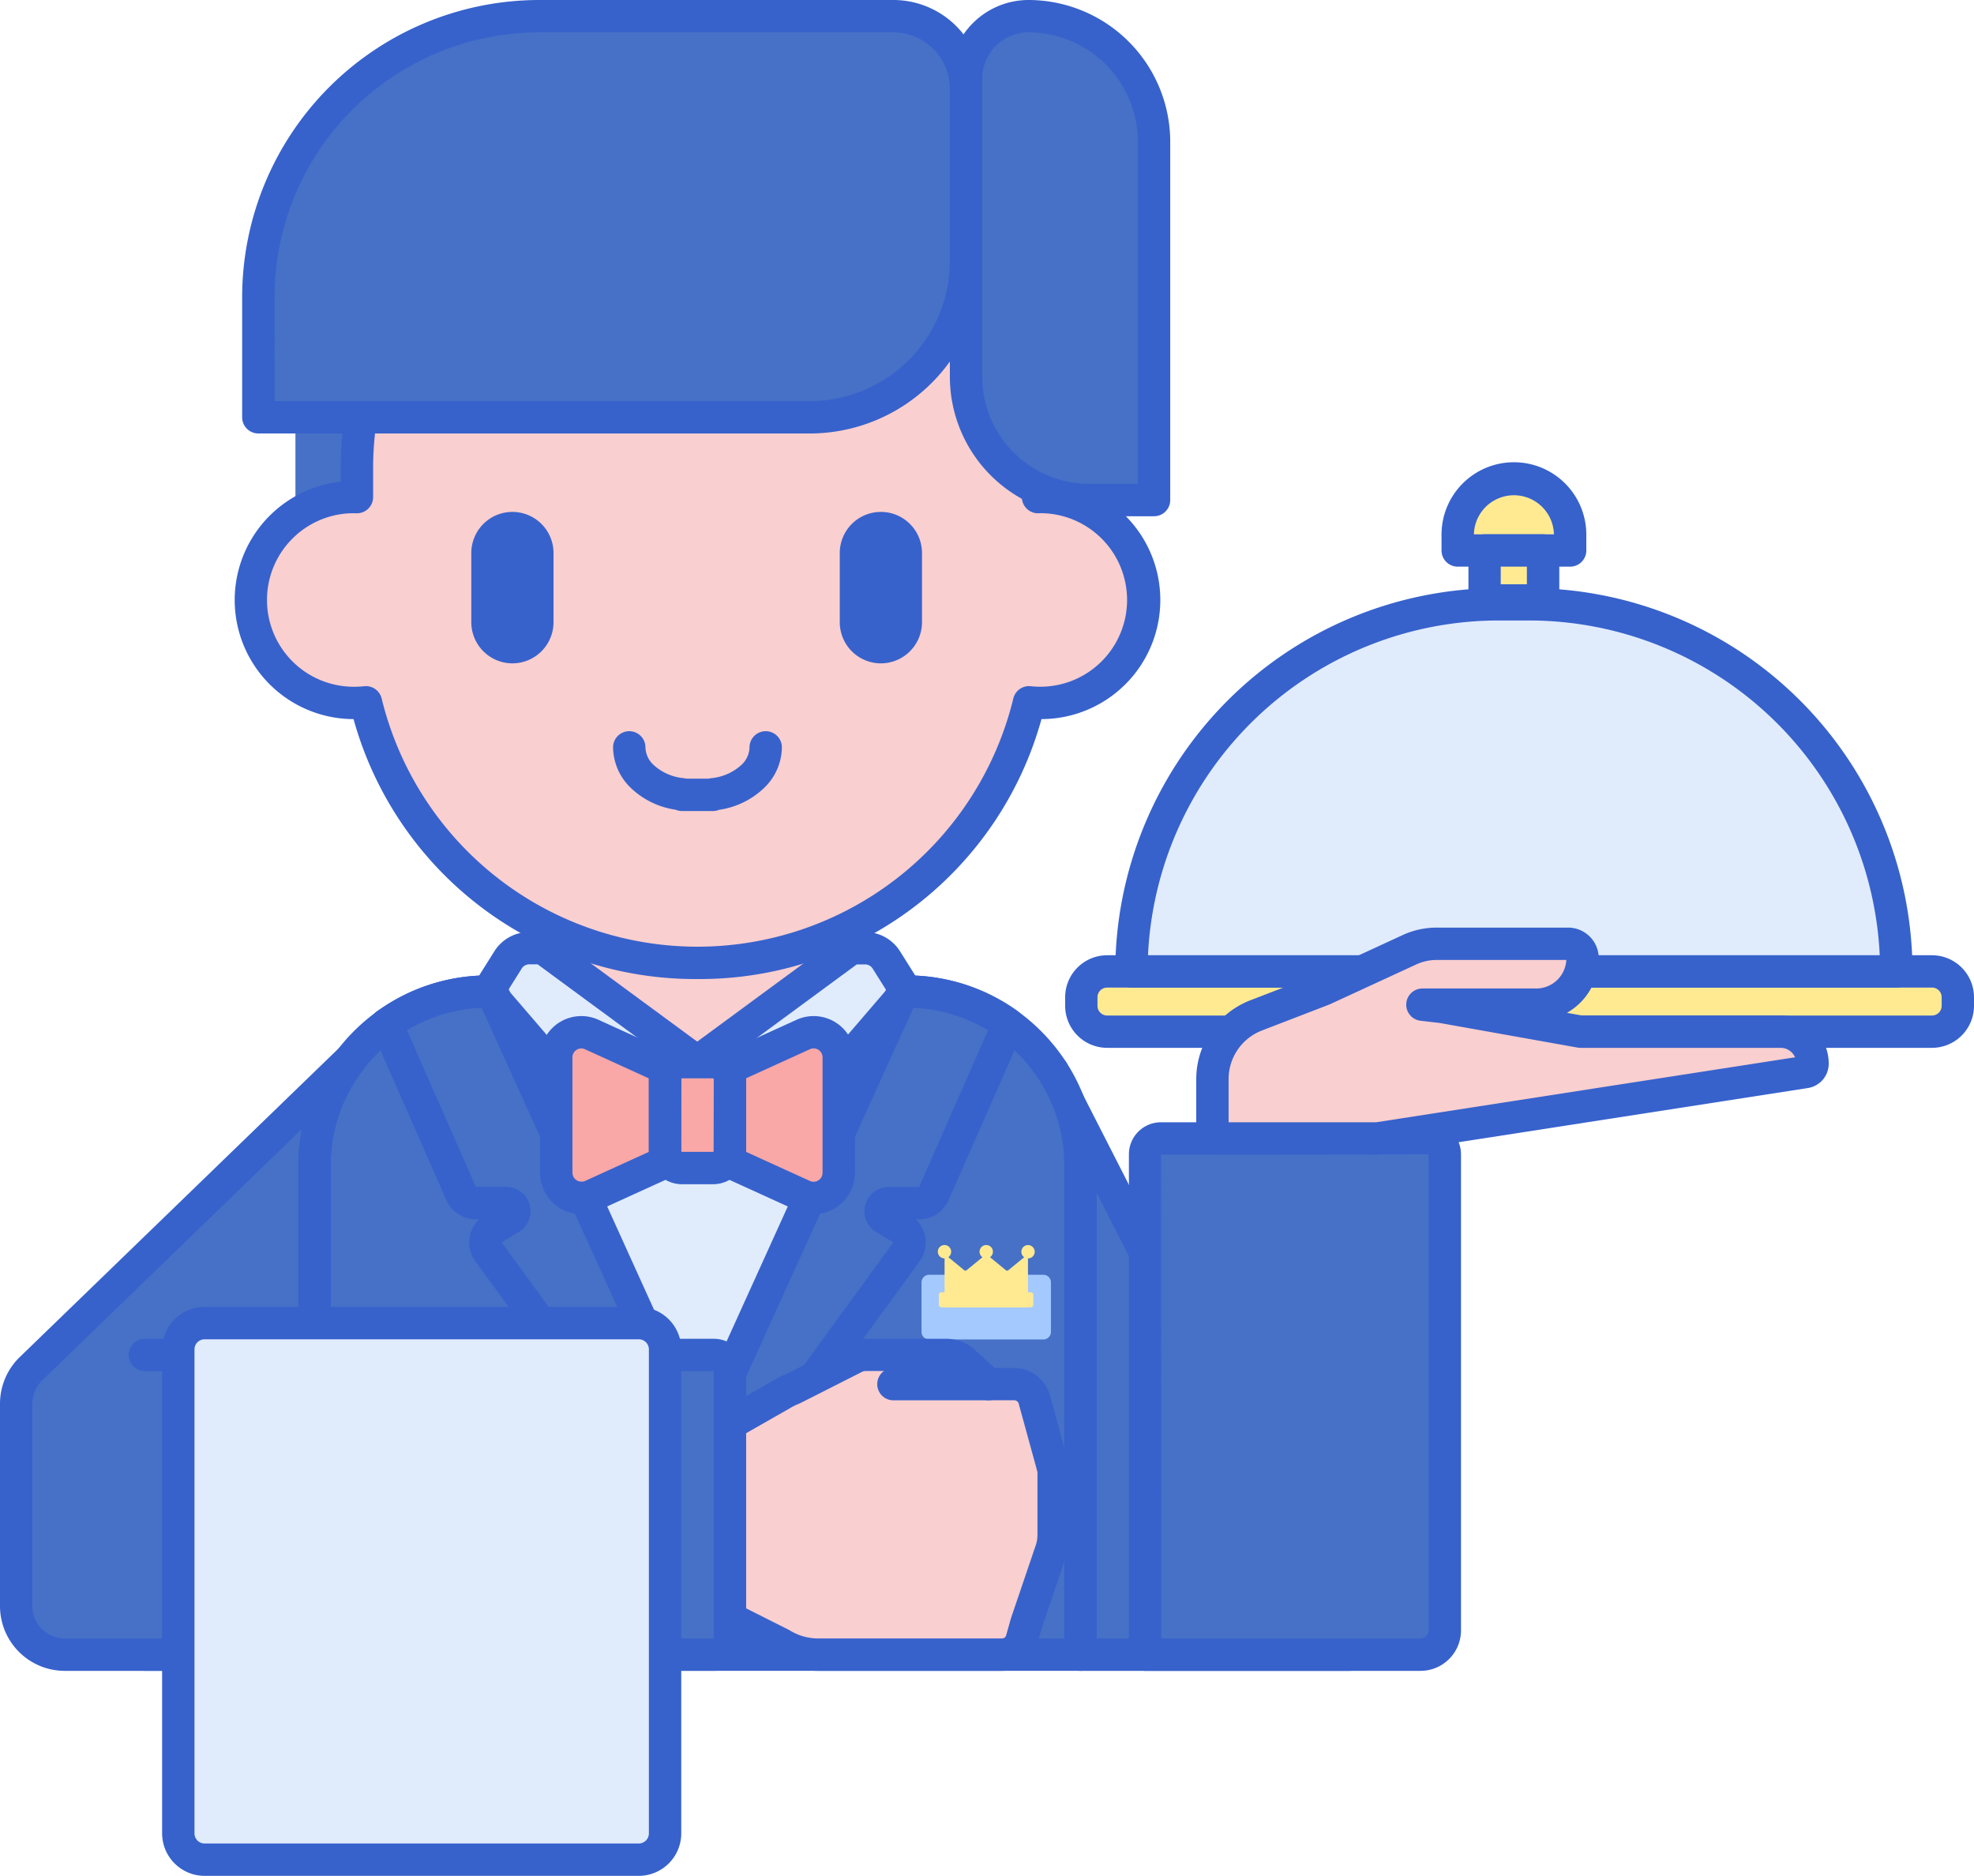 <svg xmlns="http://www.w3.org/2000/svg" width="163" height="154.903" viewBox="0 0 163 154.903">
  <g id="banquet" transform="translate(-6 -18.121)">
    <path id="Path_783" data-name="Path 783" d="M134.309,79.23c.059,0,.118-.009.178-.009a8.593,8.593,0,0,1,6.642,3.122V79.474H138.54a10.121,10.121,0,0,1-4.231-.93Z" transform="translate(-42.594 -20.058)" fill="#4671c6"/>
    <path id="Path_784" data-name="Path 784" d="M47.418,76.287c.06,0,.118.007.178.009V73.663a27.827,27.827,0,0,1,.287-3.959H42.517v8.113A8.582,8.582,0,0,1,47.418,76.287Z" transform="translate(-12.122 -17.124)" fill="#4671c6"/>
    <path id="Path_785" data-name="Path 785" d="M195.461,83.248h-9.284V82.016a4.642,4.642,0,1,1,9.284,0v1.232Z" transform="translate(-59.813 -19.67)" fill="#ffea92"/>
    <path id="Path_786" data-name="Path 786" d="M209.9,143.174H141.792a2.134,2.134,0,0,1-2.134-2.134v-.707a2.134,2.134,0,0,1,2.134-2.134H209.9a2.134,2.134,0,0,1,2.134,2.134v.707A2.133,2.133,0,0,1,209.9,143.174Z" transform="translate(-44.37 -39.862)" fill="#ffea92"/>
    <path id="Path_787" data-name="Path 787" d="M209.9,143.174H141.792a2.134,2.134,0,0,1-2.134-2.134v-.707a2.134,2.134,0,0,1,2.134-2.134H209.9a2.134,2.134,0,0,1,2.134,2.134v.707A2.133,2.133,0,0,1,209.9,143.174Z" transform="translate(-44.37 -39.862)" fill="#ffea92"/>
    <path id="Path_788" data-name="Path 788" d="M189.509,91.053v1.209c.383-.014.766-.029,1.152-.029h2.527c.387,0,.77.015,1.152.029V91.053Z" transform="translate(-60.919 -24.211)" fill="#ffea92"/>
    <path id="Path_789" data-name="Path 789" d="M194.8,83.92h-9.283a1.337,1.337,0,0,1-1.336-1.336V81.353a5.978,5.978,0,1,1,11.955,0v1.231A1.336,1.336,0,0,1,194.8,83.92Zm-7.945-2.672h6.608a3.305,3.305,0,0,0-6.608,0Z" transform="translate(-59.149 -19.006)" fill="#3762cc"/>
    <path id="Path_790" data-name="Path 790" d="M209.236,143.847H141.129a3.475,3.475,0,0,1-3.47-3.47v-.707a3.474,3.474,0,0,1,3.47-3.47h68.107a3.475,3.475,0,0,1,3.47,3.47v.707A3.474,3.474,0,0,1,209.236,143.847Zm-68.107-4.976a.8.8,0,0,0-.8.8v.707a.8.8,0,0,0,.8.8h68.107a.8.8,0,0,0,.8-.8v-.707a.8.8,0,0,0-.8-.8Z" transform="translate(-43.706 -39.198)" fill="#3762cc"/>
    <path id="Path_791" data-name="Path 791" d="M178.7,92.82H176.17a30.315,30.315,0,0,0-30.315,30.315H209.01A30.314,30.314,0,0,0,178.7,92.82Z" transform="translate(-46.427 -24.798)" fill="#e0ebfc"/>
    <path id="Path_792" data-name="Path 792" d="M139.059,168.791V199.97h22.288l-23.29-45.657a14.28,14.28,0,0,1,1,5.241v9.237Z" transform="translate(-43.839 -45.211)" fill="#4671c6"/>
    <path id="Path_793" data-name="Path 793" d="M136.114,150.505v.014c.014.021.027.045.04.066Z" transform="translate(-43.194 -43.947)" fill="#4671c6"/>
    <path id="Path_794" data-name="Path 794" d="M160.683,200.644H138.395a1.337,1.337,0,0,1-1.336-1.336V158.891a12.935,12.935,0,0,0-.909-4.752,1.336,1.336,0,0,1,2.434-1.1l23.29,45.657a1.336,1.336,0,0,1-1.19,1.943Zm-20.952-2.672H158.5l-18.77-36.8Z" transform="translate(-43.175 -44.548)" fill="#3762cc"/>
    <path id="Path_795" data-name="Path 795" d="M135.493,151.26a1.335,1.335,0,0,1-1.128-.619c-.009-.014-.038-.062-.046-.077a1.279,1.279,0,0,1-.2-.583,1.338,1.338,0,0,1,2.518-.747l.041.08a1.338,1.338,0,0,1-1.189,1.946Z" transform="translate(-42.53 -43.286)" fill="#3762cc"/>
    <path id="Path_796" data-name="Path 796" d="M111.221,140.689v0h.031Z" transform="translate(-34.93 -40.689)" fill="#4671c6"/>
    <path id="Path_797" data-name="Path 797" d="M93.783,140.691h-.316L76.5,178.114,59.529,140.692h-.316a14.342,14.342,0,0,0-14.341,14.341v40.415h63.253V155.033a14.342,14.342,0,0,0-14.341-14.342Z" transform="translate(-12.904 -40.689)" fill="#4671c6"/>
    <path id="Path_798" data-name="Path 798" d="M107.461,196.121H44.208a1.337,1.337,0,0,1-1.336-1.336V154.369a15.7,15.7,0,0,1,15.677-15.677h.317a1.335,1.335,0,0,1,1.216.784l15.752,34.739,15.752-34.738a1.335,1.335,0,0,1,1.216-.784h.317A15.7,15.7,0,0,1,108.8,154.37v40.416A1.336,1.336,0,0,1,107.461,196.121Zm-61.917-2.672h60.581v-39.08a13.021,13.021,0,0,0-12.465-12.995L77.052,178a1.336,1.336,0,0,1-2.433,0L58.011,141.375a13.021,13.021,0,0,0-12.465,12.995v39.08Z" transform="translate(-12.24 -40.026)" fill="#3762cc"/>
    <path id="Path_799" data-name="Path 799" d="M100.75,140.691H66.813l16.969,37.423Z" transform="translate(-20.188 -40.689)" fill="#e0ebfc"/>
    <path id="Path_800" data-name="Path 800" d="M53.768,144.755v-.015l-.059.058Z" transform="translate(-15.838 -42.033)" fill="#4671c6"/>
    <path id="Path_801" data-name="Path 801" d="M32.632,180.868V157.787a14.263,14.263,0,0,1,3.034-8.8L9.22,174.591A4.008,4.008,0,0,0,8,177.47v16.724a4.008,4.008,0,0,0,4.008,4.008H32.632V180.868Z" transform="translate(-0.664 -43.444)" fill="#4671c6"/>
    <path id="Path_802" data-name="Path 802" d="M85.823,143.816l7.894-5.808,4.866-3.58h.042V132.61a28.381,28.381,0,0,1-25.514,0v1.821l4.866,3.58Z" transform="translate(-22.279 -38.006)" fill="#f9cfcf"/>
    <path id="Path_803" data-name="Path 803" d="M102.187,64.406c-.06,0-.118.008-.178.009V61.782a28.122,28.122,0,0,0-56.242,0v2.633c-.059,0-.118-.009-.178-.009a8.5,8.5,0,1,0,0,17,8.723,8.723,0,0,0,.921-.051,28.177,28.177,0,0,0,54.756,0,8.723,8.723,0,0,0,.921.051,8.5,8.5,0,1,0,0-17Z" transform="translate(-10.295 -5.243)" fill="#f9cfcf"/>
    <path id="Path_804" data-name="Path 804" d="M67.651,93.935a3.4,3.4,0,0,1-3.395-3.394V84.883a3.395,3.395,0,1,1,6.789,0v5.658A3.4,3.4,0,0,1,67.651,93.935Z" transform="translate(-19.339 -21.036)" fill="#3762cc"/>
    <path id="Path_805" data-name="Path 805" d="M113.2,93.935a3.4,3.4,0,0,1-3.395-3.394V84.883a3.395,3.395,0,1,1,6.789,0v5.658A3.4,3.4,0,0,1,113.2,93.935Z" transform="translate(-34.462 -21.036)" fill="#3762cc"/>
    <path id="Path_806" data-name="Path 806" d="M73.224,103.547a29.274,29.274,0,0,1-28.4-21.465,9.834,9.834,0,0,1-1.055-19.609V61.118a29.458,29.458,0,0,1,58.914,0v1.355a9.834,9.834,0,0,1-1.054,19.609A29.273,29.273,0,0,1,73.224,103.547ZM45.847,79.359a1.337,1.337,0,0,1,1.3,1.03,26.84,26.84,0,0,0,52.154,0,1.333,1.333,0,0,1,1.441-1.023,7.4,7.4,0,0,0,.78.043,7.166,7.166,0,1,0,.017-14.332c-.069,0-.117.008-.165.009a1.337,1.337,0,0,1-1.365-1.336V61.117a26.786,26.786,0,0,0-53.569,0v2.633a1.337,1.337,0,0,1-1.365,1.336c-.049,0-.1,0-.148-.007h0a7.166,7.166,0,1,0,0,14.331,7.4,7.4,0,0,0,.78-.043,1.131,1.131,0,0,1,.142-.008Z" transform="translate(-9.63 -4.579)" fill="#3762cc"/>
    <path id="Path_807" data-name="Path 807" d="M90.034,115.1H87.467a1.334,1.334,0,0,1-.53-.109,6.763,6.763,0,0,1-3.725-1.83,4.72,4.72,0,0,1-1.432-3.317,1.336,1.336,0,0,1,2.672,0,2.046,2.046,0,0,0,.656,1.434,4.258,4.258,0,0,0,2.511,1.11,1.364,1.364,0,0,1,.2.039h1.861a1.3,1.3,0,0,1,.2-.039,4.254,4.254,0,0,0,2.512-1.11,2.044,2.044,0,0,0,.655-1.434,1.336,1.336,0,0,1,2.672,0,4.719,4.719,0,0,1-1.432,3.316A6.77,6.77,0,0,1,90.536,115a1.254,1.254,0,0,1-.5.1Z" transform="translate(-25.156 -30.007)" fill="#3762cc"/>
    <path id="Path_808" data-name="Path 808" d="M83.754,144.721l-3.946,7.435a1.088,1.088,0,0,1-1.787.2L66.992,139.521a1.088,1.088,0,0,1-.1-1.289L68.11,136.3a2.073,2.073,0,0,1,1.756-.97h1.128Z" transform="translate(-20.16 -38.91)" fill="#e0ebfc"/>
    <path id="Path_809" data-name="Path 809" d="M78.18,153.406a2.421,2.421,0,0,1-1.838-.844L65.314,139.728a2.413,2.413,0,0,1-.214-2.87l1.213-1.931a3.392,3.392,0,0,1,2.887-1.595h1.128a1.336,1.336,0,0,1,.792.26l12.76,9.388a1.336,1.336,0,0,1,.388,1.7l-3.946,7.435a2.423,2.423,0,0,1-1.873,1.273A2.275,2.275,0,0,1,78.18,153.406ZM67.459,138.125l10.673,12.42,3.235-6.1L69.89,136H69.2a.736.736,0,0,0-.625.345Z" transform="translate(-19.495 -38.246)" fill="#3762cc"/>
    <path id="Path_810" data-name="Path 810" d="M92.14,144.721l3.946,7.435a1.088,1.088,0,0,0,1.787.2L108.9,139.521a1.088,1.088,0,0,0,.1-1.289l-1.214-1.931a2.073,2.073,0,0,0-1.756-.97H104.9Z" transform="translate(-28.596 -38.91)" fill="#e0ebfc"/>
    <path id="Path_811" data-name="Path 811" d="M96.385,153.406a2.421,2.421,0,0,1-2.142-1.288L90.3,144.683a1.336,1.336,0,0,1,.388-1.7l12.76-9.388a1.336,1.336,0,0,1,.792-.26h1.128a3.389,3.389,0,0,1,2.886,1.595l1.214,1.931a2.411,2.411,0,0,1-.214,2.871L98.223,152.562a2.423,2.423,0,0,1-1.838.844ZM93.2,144.449l3.235,6.1,10.673-12.42-1.116-1.776a.734.734,0,0,0-.625-.345h-.69Z" transform="translate(-27.932 -38.247)" fill="#3762cc"/>
    <g id="Group_6412" data-name="Group 6412" transform="translate(27.332 19.457)">
      <path id="Path_812" data-name="Path 812" d="M62.493,140.691h-.316a14.269,14.269,0,0,0-8.377,2.7l6.145,13.967a1.336,1.336,0,0,0,1.223.8h2.5a.668.668,0,0,1,.349,1.238l-1.419.868a1.336,1.336,0,0,0-.383,1.926l17.251,23.688v-7.768Z" transform="translate(-43.2 -60.146)" fill="#4671c6"/>
      <path id="Path_813" data-name="Path 813" d="M108.012,158.161h2.5a1.337,1.337,0,0,0,1.223-.8l6.145-13.967a14.272,14.272,0,0,0-8.377-2.7h-.316L92.214,178.114v7.768l17.251-23.688a1.336,1.336,0,0,0-.383-1.926l-1.419-.868A.668.668,0,0,1,108.012,158.161Z" transform="translate(-55.953 -60.146)" fill="#4671c6"/>
      <path id="Path_814" data-name="Path 814" d="M170.286,201.475H147.541V160.154a1.308,1.308,0,0,1,1.308-1.308h22.133a1.308,1.308,0,0,1,1.308,1.308v39.317a2,2,0,0,1-2,2Z" transform="translate(-74.319 -66.173)" fill="#4671c6"/>
      <path id="Path_815" data-name="Path 815" d="M83.473,53.243H37.933V43.31A23.189,23.189,0,0,1,61.122,20.121H90.374a6,6,0,0,1,6,6V40.346a12.9,12.9,0,0,1-12.9,12.9Z" transform="translate(-37.933 -20.121)" fill="#4671c6"/>
      <path id="Path_816" data-name="Path 816" d="M140.934,60.079h-5.348a10.174,10.174,0,0,1-10.174-10.174V25.273a5.152,5.152,0,0,1,5.152-5.152,10.371,10.371,0,0,1,10.371,10.371Z" transform="translate(-66.973 -20.121)" fill="#4671c6"/>
    </g>
    <path id="Path_817" data-name="Path 817" d="M129.963,181.043h-9.429a.63.63,0,0,1-.63-.63v-4.084a.63.63,0,0,1,.63-.63h9.429a.63.63,0,0,1,.63.63v4.084A.63.63,0,0,1,129.963,181.043Z" transform="translate(-37.812 -52.311)" fill="#a4c9ff"/>
    <path id="Path_818" data-name="Path 818" d="M129.592,175.927h-.228v-2.8a.551.551,0,1,0-.311-.1l-1.311,1.076a.158.158,0,0,1-.2,0l-1.311-1.076a.551.551,0,1,0-.623,0L124.3,174.1a.158.158,0,0,1-.2,0l-1.311-1.076a.551.551,0,1,0-.311.1v2.8h-.266a.209.209,0,0,0-.209.209v.82a.209.209,0,0,0,.209.209h.357a.155.155,0,0,0,.066.015h6.575a.155.155,0,0,0,.066-.015h.319a.209.209,0,0,0,.209-.209v-.82a.208.208,0,0,0-.208-.209Z" transform="translate(-38.482 -51.089)" fill="#ffea92"/>
    <path id="Path_819" data-name="Path 819" d="M78.8,186.554a1.337,1.337,0,0,1-1.08-.55L60.467,162.316a2.672,2.672,0,0,1,.292-3.482H60.5a2.674,2.674,0,0,1-2.446-1.6L51.914,143.27a1.336,1.336,0,0,1,.442-1.621,15.563,15.563,0,0,1,9.159-2.957h.317a1.335,1.335,0,0,1,1.216.784L80.015,176.9a1.332,1.332,0,0,1,.12.552v7.768a1.336,1.336,0,0,1-1.337,1.336ZM54.812,143.224,60.5,156.161H63a2,2,0,0,1,1.047,3.713l-1.42.869,14.835,20.37v-3.376L60.974,141.374a12.875,12.875,0,0,0-6.162,1.85Z" transform="translate(-15.204 -40.025)" fill="#3762cc"/>
    <path id="Path_820" data-name="Path 820" d="M91.55,186.554a1.336,1.336,0,0,1-1.336-1.336V177.45a1.334,1.334,0,0,1,.12-.552L107.3,139.475a1.335,1.335,0,0,1,1.216-.784h.317a15.563,15.563,0,0,1,9.159,2.957,1.335,1.335,0,0,1,.442,1.621l-6.145,13.967a2.673,2.673,0,0,1-2.446,1.6h-.255a2.672,2.672,0,0,1,.292,3.482L92.63,186a1.336,1.336,0,0,1-1.08.549Zm1.336-8.815v3.376l14.836-20.37-1.42-.868a2,2,0,0,1,1.047-3.714h2.5l5.692-12.937a12.877,12.877,0,0,0-6.162-1.85Z" transform="translate(-27.956 -40.025)" fill="#3762cc"/>
    <path id="Path_821" data-name="Path 821" d="M53.07,145.444a1.33,1.33,0,0,1-.951-2.268l.059-.057a1.336,1.336,0,0,1,2.263,1.078,1.375,1.375,0,0,1-1.371,1.247Z" transform="translate(-15.18 -41.369)" fill="#3762cc"/>
    <path id="Path_822" data-name="Path 822" d="M31.968,198.875H11.344A5.35,5.35,0,0,1,6,193.531V176.806a5.373,5.373,0,0,1,1.627-3.839l26.445-25.6a1.336,1.336,0,0,1,1.984,1.781,12.871,12.871,0,0,0-2.751,7.978v40.416a1.337,1.337,0,0,1-1.337,1.337Zm-1.053-44.737L9.486,174.886a2.685,2.685,0,0,0-.814,1.92v16.725a2.675,2.675,0,0,0,2.672,2.672H30.632v-39.08A15.756,15.756,0,0,1,30.915,154.138Z" transform="translate(0 -42.779)" fill="#3762cc"/>
    <path id="Path_823" data-name="Path 823" d="M86.23,206.359a2.261,2.261,0,0,1,1.019.243l5.754,2.9a5.758,5.758,0,0,0,3.028.855h15.187a1.686,1.686,0,0,0,1.613-1.2h0l.4-1.41,2.035-5.99a4.007,4.007,0,0,0,.213-1.289v-5.137a1.736,1.736,0,0,0-.095-.561c-.015-.067-.03-.136-.048-.2l-1.418-5.159a1.739,1.739,0,0,0-1.7-1.395h-2.118l-2.054-1.867a2.091,2.091,0,0,0-1.406-.543h-6.67a2.091,2.091,0,0,0-1.041.277l-4.978,2.522a5.762,5.762,0,0,0-.993.5l-4.209,2.4-.9.464a2.265,2.265,0,0,1-1.034.251H73.692v14.335H86.23Z" transform="translate(-22.472 -55.601)" fill="#f9cfcf"/>
    <path id="Path_824" data-name="Path 824" d="M123.617,189.892h-7.848a1.336,1.336,0,1,1,0-2.672h7.848a1.336,1.336,0,1,1,0,2.672Z" transform="translate(-35.996 -56.135)" fill="#3762cc"/>
    <path id="Path_825" data-name="Path 825" d="M110.553,211.034H95.366a7.109,7.109,0,0,1-3.677-1.023l-5.706-2.88a.933.933,0,0,0-.418-.1H73.027a1.337,1.337,0,0,1-1.336-1.336V191.36a1.337,1.337,0,0,1,1.336-1.336H86.14a.932.932,0,0,0,.424-.1l.9-.464,4.158-2.372a6.841,6.841,0,0,1,1.106-.558l4.9-2.48a3.428,3.428,0,0,1,1.672-.436h6.67a3.419,3.419,0,0,1,2.3.89l1.673,1.52h1.6a3.083,3.083,0,0,1,3,2.416l1.407,5.12c.019.069.035.137.051.205a3.037,3.037,0,0,1,.14.912v5.136a5.342,5.342,0,0,1-.285,1.718l-2.024,5.957-.387,1.375a3.011,3.011,0,0,1-2.9,2.17Zm-36.19-6.674h11.2a3.626,3.626,0,0,1,1.621.385l5.754,2.9c.033.017.066.035.1.055a4.44,4.44,0,0,0,2.327.657h15.187a.348.348,0,0,0,.333-.249l.391-1.385.021-.067,2.035-5.99a2.654,2.654,0,0,0,.142-.859v-5.137a.386.386,0,0,0-.022-.126,1.326,1.326,0,0,1-.044-.158c-.009-.043-.018-.085-.03-.127l-1.417-5.157c-.008-.03-.015-.06-.021-.091a.4.4,0,0,0-.395-.322h-2.118a1.336,1.336,0,0,1-.9-.348l-2.054-1.867a.753.753,0,0,0-.506-.2H99.3a.758.758,0,0,0-.375.1c-.02.012-.041.023-.062.034l-4.979,2.522c-.04.02-.08.038-.122.054a4.571,4.571,0,0,0-.764.384l-4.259,2.429-.954.491a3.611,3.611,0,0,1-1.645.4H74.363Z" transform="translate(-21.807 -54.938)" fill="#3762cc"/>
    <path id="Path_826" data-name="Path 826" d="M70.886,210.36H23.913V185.611H70.887a1.336,1.336,0,0,1,1.336,1.336v22.077A1.337,1.337,0,0,1,70.886,210.36Z" transform="translate(-5.947 -55.601)" fill="#4671c6"/>
    <path id="Path_827" data-name="Path 827" d="M70.222,211.033H23.248a1.336,1.336,0,0,1,0-2.672H70.222V186.284H23.248a1.336,1.336,0,0,1,0-2.672H70.222a2.675,2.675,0,0,1,2.672,2.672v22.077A2.675,2.675,0,0,1,70.222,211.033Z" transform="translate(-5.282 -54.938)" fill="#3762cc"/>
    <path id="Path_828" data-name="Path 828" d="M66.068,225.982H30.211a2.171,2.171,0,0,1-2.171-2.171V183.844a2.171,2.171,0,0,1,2.171-2.171H66.068a2.171,2.171,0,0,1,2.171,2.171v39.966A2.172,2.172,0,0,1,66.068,225.982Z" transform="translate(-7.317 -54.294)" fill="#e0ebfc"/>
    <path id="Path_829" data-name="Path 829" d="M65.4,226.654H29.547a3.511,3.511,0,0,1-3.507-3.507V183.18a3.511,3.511,0,0,1,3.507-3.507H65.4a3.51,3.51,0,0,1,3.507,3.507v39.966A3.511,3.511,0,0,1,65.4,226.654ZM29.547,182.346a.836.836,0,0,0-.835.835v39.966a.836.836,0,0,0,.835.835H65.4a.836.836,0,0,0,.834-.835V183.181a.836.836,0,0,0-.834-.835Z" transform="translate(-6.653 -53.63)" fill="#3762cc"/>
    <path id="Path_830" data-name="Path 830" d="M169.622,202.148H146.877a1.337,1.337,0,0,1-1.336-1.336V159.491a2.647,2.647,0,0,1,2.645-2.644h22.133a2.647,2.647,0,0,1,2.644,2.644v39.317a3.344,3.344,0,0,1-3.34,3.34Zm-21.41-2.672h21.41a.669.669,0,0,0,.668-.668V159.491l-22.1.028Z" transform="translate(-46.323 -46.052)" fill="#3762cc"/>
    <path id="Path_831" data-name="Path 831" d="M82.81,53.916H37.269a1.337,1.337,0,0,1-1.336-1.336V42.646A24.553,24.553,0,0,1,60.458,18.121H89.71a7.343,7.343,0,0,1,7.334,7.334V39.682A14.251,14.251,0,0,1,82.81,53.916Zm-44.2-2.672H82.81A11.575,11.575,0,0,0,94.372,39.682V25.455a4.668,4.668,0,0,0-4.662-4.662H60.458A21.877,21.877,0,0,0,38.605,42.646Z" transform="translate(-9.937 0)" fill="#3762cc"/>
    <path id="Path_832" data-name="Path 832" d="M140.27,60.752h-5.349a11.523,11.523,0,0,1-11.51-11.51V24.609a6.5,6.5,0,0,1,6.489-6.488,11.72,11.72,0,0,1,11.707,11.707V59.415a1.336,1.336,0,0,1-1.336,1.336ZM129.9,20.793a3.821,3.821,0,0,0-3.816,3.816V49.241a8.849,8.849,0,0,0,8.838,8.838h4.013V29.828a9.045,9.045,0,0,0-9.034-9.034Z" transform="translate(-38.977)" fill="#3762cc"/>
    <path id="Path_833" data-name="Path 833" d="M208.347,123.807H145.192a1.337,1.337,0,0,1-1.336-1.336A31.686,31.686,0,0,1,175.507,90.82h2.526a31.686,31.686,0,0,1,31.651,31.651A1.336,1.336,0,0,1,208.347,123.807Zm-61.789-2.672H206.98a29.014,29.014,0,0,0-28.948-27.643h-2.526a29.014,29.014,0,0,0-28.948,27.643Z" transform="translate(-45.764 -24.134)" fill="#3762cc"/>
    <path id="Path_834" data-name="Path 834" d="M205.417,144.678a2.638,2.638,0,0,0-2.637-2.637H186.246L174.793,140l-1.592-.182h9.4a3.826,3.826,0,0,0,3.825-3.9,1.185,1.185,0,0,0-1.2-1.132H174.357a5.267,5.267,0,0,0-2.206.484l-7.129,3.289-5.568,2.147a5.606,5.606,0,0,0-3.589,5.231v4.921h13.629l35.323-5.479a.708.708,0,0,0,.6-.7Z" transform="translate(-49.75 -38.729)" fill="#f9cfcf"/>
    <path id="Path_835" data-name="Path 835" d="M168.83,151.531H155.2a1.337,1.337,0,0,1-1.336-1.336v-4.921a6.986,6.986,0,0,1,4.444-6.478l5.529-2.131,7.089-3.271a6.644,6.644,0,0,1,2.766-.608H184.56a2.527,2.527,0,0,1,2.538,2.443,5.181,5.181,0,0,1-2.624,4.593l1.227.219h16.416a3.978,3.978,0,0,1,3.973,3.973,2.036,2.036,0,0,1-1.734,2.022l-35.322,5.479a1.4,1.4,0,0,1-.2.015Zm-12.293-2.672h12.19l34.583-5.364a1.3,1.3,0,0,0-1.193-.782H185.583a1.326,1.326,0,0,1-.235-.021l-11.412-2.037-1.551-.178a1.336,1.336,0,0,1,.152-2.663h9.4a2.491,2.491,0,0,0,2.486-2.356h-10.73a3.943,3.943,0,0,0-1.646.362l-7.129,3.289c-.026.012-.052.023-.079.033l-5.569,2.147a4.3,4.3,0,0,0-2.734,3.984v3.585Z" transform="translate(-49.086 -38.065)" fill="#3762cc"/>
    <path id="Path_836" data-name="Path 836" d="M193.188,90.293a8.885,8.885,0,0,1,1.152.1V86.167h-4.831v4.228a8.9,8.9,0,0,1,1.152-.1Z" transform="translate(-60.919 -22.589)" fill="#ffea92"/>
    <path id="Path_837" data-name="Path 837" d="M193.676,91.067a1.263,1.263,0,0,1-.174-.011,7.882,7.882,0,0,0-.979-.09H190a7.563,7.563,0,0,0-.951.087,1.365,1.365,0,0,1-1.07-.319,1.345,1.345,0,0,1-.469-1V85.5a1.337,1.337,0,0,1,1.336-1.336h4.831a1.337,1.337,0,0,1,1.336,1.336v4.229a1.335,1.335,0,0,1-1.335,1.335Zm-3.5-2.774h2.159V86.839h-2.159Z" transform="translate(-60.255 -21.925)" fill="#3762cc"/>
    <path id="Path_838" data-name="Path 838" d="M92.164,158.163H89.6a1.4,1.4,0,0,1-1.4-1.4v-5.948a1.4,1.4,0,0,1,1.4-1.4h2.565a1.4,1.4,0,0,1,1.4,1.4v5.948A1.4,1.4,0,0,1,92.164,158.163Z" transform="translate(-27.287 -43.586)" fill="#f9a7a7"/>
    <path id="Path_839" data-name="Path 839" d="M83.737,155.536v-5.948a1.391,1.391,0,0,1,.259-.806l-6.307-2.875a2.071,2.071,0,0,0-2.93,1.885v9.541a2.071,2.071,0,0,0,2.93,1.885L84,156.343a1.39,1.39,0,0,1-.259-.807Z" transform="translate(-22.826 -42.359)" fill="#f9a7a7"/>
    <path id="Path_840" data-name="Path 840" d="M103.009,145.721a2.071,2.071,0,0,0-.859.186l-6.308,2.875a1.389,1.389,0,0,1,.259.806v5.948a1.391,1.391,0,0,1-.259.806l6.308,2.875a2.072,2.072,0,0,0,2.931-1.885v-9.541A2.072,2.072,0,0,0,103.009,145.721Z" transform="translate(-29.825 -42.359)" fill="#f9a7a7"/>
    <path id="Path_841" data-name="Path 841" d="M91.5,158.834H88.935A2.739,2.739,0,0,1,86.2,156.1v-5.947a2.739,2.739,0,0,1,2.736-2.736H91.5a2.739,2.739,0,0,1,2.736,2.736V156.1A2.739,2.739,0,0,1,91.5,158.834Zm-2.566-8.746a.063.063,0,0,0-.063.063V156.1a.064.064,0,0,0,.063.063H91.5a.063.063,0,0,0,.063-.063v-5.947a.063.063,0,0,0-.063-.063Z" transform="translate(-26.623 -42.922)" fill="#3762cc"/>
    <path id="Path_842" data-name="Path 842" d="M76.165,160.076a3.411,3.411,0,0,1-3.408-3.407v-9.541a3.408,3.408,0,0,1,4.821-3.1l6.307,2.875a1.335,1.335,0,0,1,.538,1.986l-.014,5.983a.055.055,0,0,0,.013.035,1.336,1.336,0,0,1-.536,1.987l-6.307,2.875A3.375,3.375,0,0,1,76.165,160.076Zm0-13.683a.737.737,0,0,0-.736.736v9.541a.753.753,0,0,0,1.041.668l5.267-2.4c0-.021,0-.043,0-.064v-5.947c0-.021,0-.043,0-.064l-5.267-2.4A.72.72,0,0,0,76.165,146.393Z" transform="translate(-22.161 -41.695)" fill="#3762cc"/>
    <path id="Path_843" data-name="Path 843" d="M102.345,160.076a3.425,3.425,0,0,1-1.414-.307l-6.307-2.875a1.335,1.335,0,0,1-.536-1.989l.013-5.98a1.375,1.375,0,0,1-.206-1.137,1.353,1.353,0,0,1,.729-.884l6.308-2.875a3.407,3.407,0,0,1,4.821,3.1v9.541a3.411,3.411,0,0,1-3.408,3.407Zm-5.572-5.14,5.267,2.4a.736.736,0,0,0,1.041-.669v-9.541a.735.735,0,0,0-1.04-.669l-5.268,2.4c0,.021,0,.043,0,.064v5.947C96.773,154.894,96.773,154.915,96.773,154.937Z" transform="translate(-29.161 -41.695)" fill="#3762cc"/>
  </g>
</svg>
